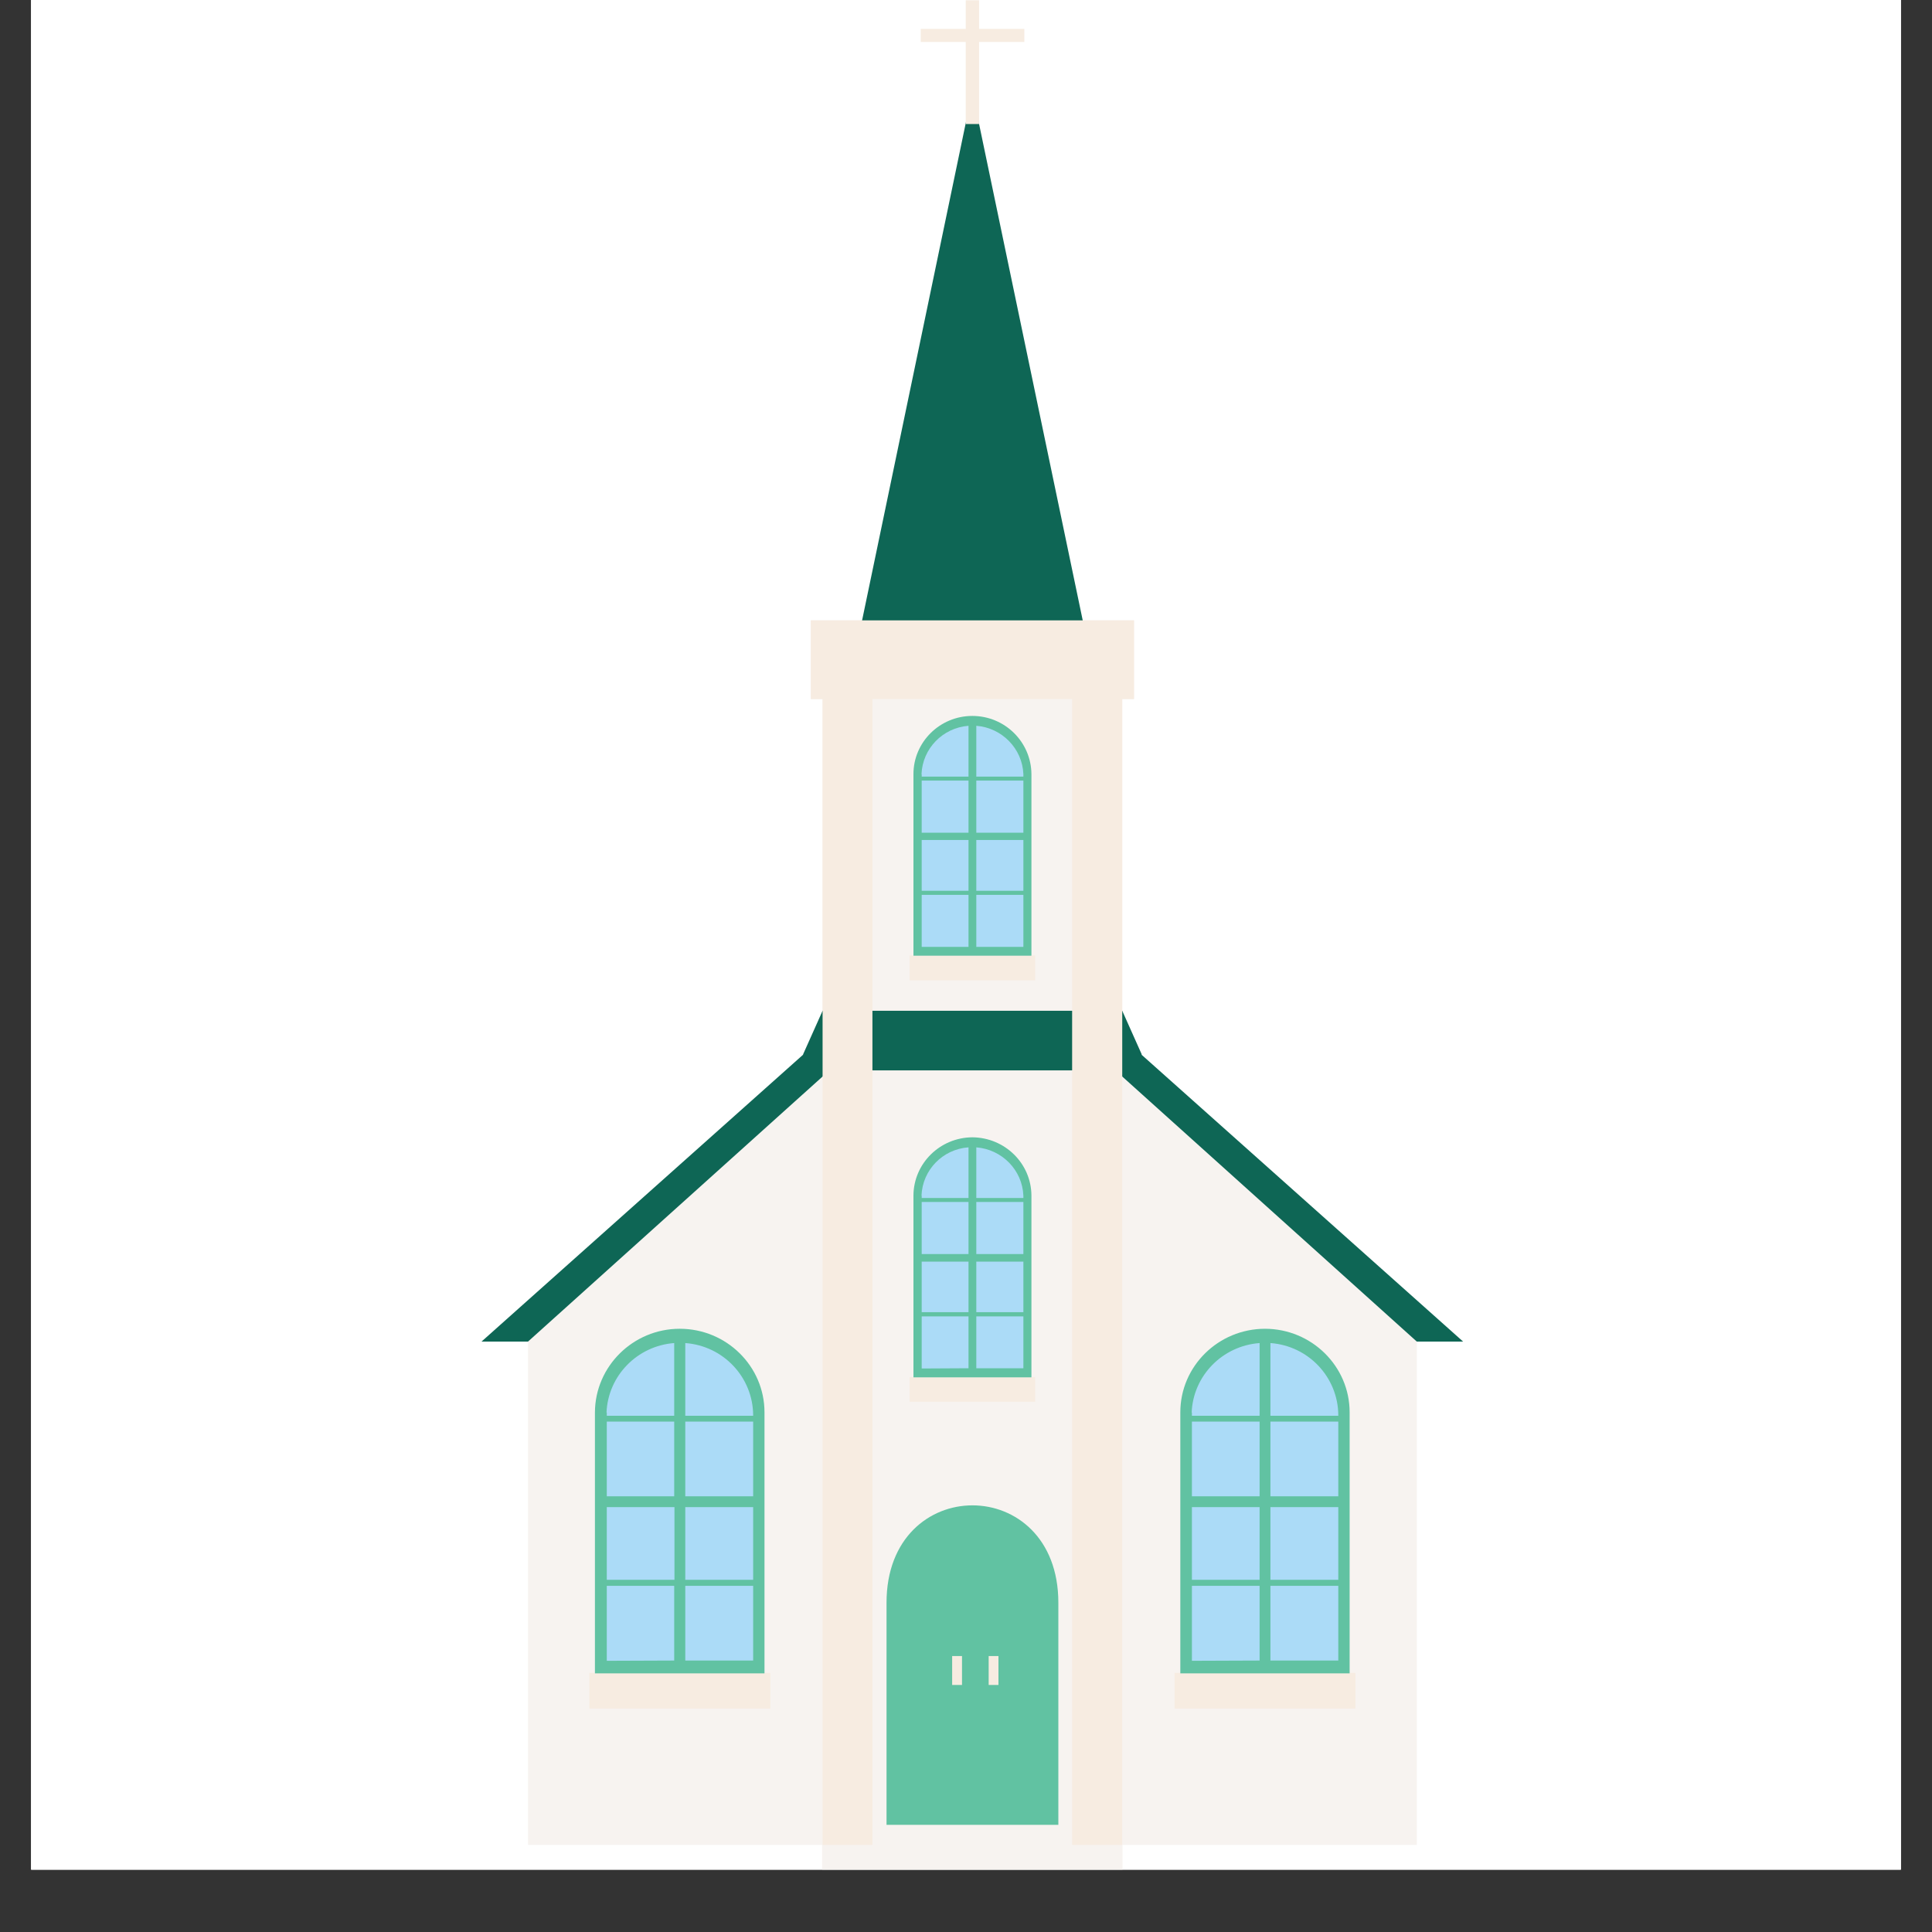 <svg xmlns="http://www.w3.org/2000/svg" xmlns:xlink="http://www.w3.org/1999/xlink" width="40" zoomAndPan="magnify" viewBox="0 0 30 30" height="40" preserveAspectRatio="xMidYMid meet" version="1.0"><rect x="0" y="0" width="30" height="30" fill="#333333" stroke="none"/><defs><clipPath id="id1"><path d="M 0.484 0 L 29.516 0 L 29.516 29.031 L 0.484 29.031 Z M 0.484 0 " clip-rule="nonzero"/></clipPath><clipPath id="id2"><path d="M 8 9 L 22 9 L 22 29.031 L 8 29.031 Z M 8 9 " clip-rule="nonzero"/></clipPath><clipPath id="id3"><path d="M 7.477 1 L 22.719 1 L 22.719 21 L 7.477 21 Z M 7.477 1 " clip-rule="nonzero"/></clipPath></defs><g clip-path="url(#id1)"><path fill="#ffffff" d="M 0.484 0 L 29.516 0 L 29.516 36.289 L 0.484 36.289 Z M 0.484 0 " fill-opacity="1" fill-rule="nonzero"/><path fill="#ffffff" d="M 0.484 0 L 29.516 0 L 29.516 29.031 L 0.484 29.031 Z M 0.484 0 " fill-opacity="1" fill-rule="nonzero"/><path fill="#ffffff" d="M 0.484 0 L 29.516 0 L 29.516 29.031 L 0.484 29.031 Z M 0.484 0 " fill-opacity="1" fill-rule="nonzero"/></g><g clip-path="url(#id2)"><path fill="#f7f3f0" d="M 17.426 16.719 L 17.426 10.855 L 17.609 10.855 L 17.609 9.633 L 12.59 9.633 L 12.59 10.855 L 12.773 10.855 L 12.773 16.719 L 8.199 20.832 L 8.199 28.648 L 12.766 28.648 L 12.766 28.645 L 12.773 28.645 L 12.773 28.648 L 12.766 28.648 L 12.766 29.031 L 17.43 29.031 L 17.43 28.648 L 17.426 28.648 L 17.426 28.645 L 17.43 28.645 L 17.43 28.648 L 22 28.648 L 22 20.832 Z M 14.938 26.164 L 14.785 26.164 L 14.785 25.715 L 14.938 25.715 Z M 15.504 26.164 L 15.352 26.164 L 15.352 25.715 L 15.504 25.715 Z M 15.504 26.164 " fill-opacity="1" fill-rule="evenodd"/></g><path fill="#abdbf7" d="M 14.418 11.465 L 15.094 11.203 L 15.758 11.434 L 15.961 11.965 L 15.961 14.77 L 14.238 14.77 L 14.238 11.957 Z M 14.238 18.5 L 14.238 21.316 L 15.961 21.316 L 15.961 18.512 L 15.758 17.977 L 15.094 17.746 L 14.418 18.008 Z M 9.316 21.84 L 9.316 25.887 L 11.793 25.887 L 11.793 21.852 L 11.504 21.086 L 10.551 20.754 L 9.574 21.129 Z M 18.402 21.84 L 18.402 25.887 L 20.879 25.887 L 20.879 21.852 L 20.59 21.086 L 19.637 20.754 L 18.66 21.129 Z M 18.402 21.84 " fill-opacity="1" fill-rule="evenodd"/><path fill="#f7ece1" d="M 14.125 14.836 L 16.074 14.836 L 16.074 15.223 L 14.125 15.223 Z M 14.125 21.766 L 16.074 21.766 L 16.074 21.383 L 14.125 21.383 Z M 9.152 26.531 L 11.961 26.531 L 11.961 25.977 L 9.152 25.977 Z M 18.238 26.531 L 21.047 26.531 L 21.047 25.977 L 18.238 25.977 Z M 18.238 26.531 " fill-opacity="1" fill-rule="evenodd"/><path fill="#61c2a2" d="M 13.766 28.336 L 13.766 24.887 C 13.766 22.871 16.434 22.871 16.434 24.887 L 16.434 28.336 Z M 15.891 12.02 L 15.891 12.059 L 15.891 12.051 C 15.891 12.039 15.891 12.031 15.891 12.02 Z M 15.098 11.117 C 14.594 11.117 14.184 11.523 14.184 12.02 L 14.184 14.84 L 16.016 14.84 L 16.016 12.02 C 16.012 11.523 15.605 11.117 15.098 11.117 Z M 15.039 14.703 L 14.312 14.703 L 14.312 13.895 L 15.039 13.895 Z M 15.039 13.832 L 14.312 13.832 L 14.312 13.043 L 15.039 13.043 Z M 15.039 12.93 L 14.312 12.93 L 14.312 12.121 L 15.039 12.121 Z M 15.039 12.059 L 14.312 12.059 L 14.312 12.023 L 14.309 12.023 C 14.324 11.625 14.637 11.301 15.039 11.27 Z M 15.891 14.703 L 15.16 14.703 L 15.16 13.895 L 15.891 13.895 Z M 15.891 13.832 L 15.16 13.832 L 15.16 13.043 L 15.891 13.043 Z M 15.891 12.93 L 15.16 12.93 L 15.16 12.121 L 15.891 12.121 Z M 15.891 12.059 L 15.16 12.059 L 15.16 11.27 C 15.559 11.301 15.875 11.625 15.891 12.02 C 15.891 12.031 15.891 12.039 15.891 12.051 Z M 15.891 18.594 L 15.891 18.602 L 15.891 18.566 C 15.891 18.574 15.891 18.586 15.891 18.594 Z M 14.312 18.566 L 14.312 18.602 L 14.309 18.602 L 14.309 18.594 C 14.309 18.586 14.309 18.574 14.309 18.566 Z M 15.098 17.66 C 14.594 17.664 14.188 18.066 14.184 18.562 L 14.184 21.387 L 16.016 21.387 L 16.016 18.562 C 16.012 18.066 15.605 17.664 15.098 17.66 Z M 15.039 21.246 L 14.312 21.25 L 14.312 20.441 L 15.039 20.441 Z M 15.039 20.375 L 14.312 20.375 L 14.312 19.59 L 15.039 19.59 Z M 15.039 19.473 L 14.312 19.473 L 14.312 18.664 L 15.039 18.664 Z M 15.039 18.602 L 14.309 18.602 L 14.309 18.594 C 14.309 18.586 14.309 18.574 14.309 18.566 C 14.324 18.168 14.637 17.844 15.039 17.816 Z M 15.891 21.246 L 15.16 21.246 L 15.16 20.441 L 15.891 20.441 Z M 15.891 20.375 L 15.16 20.375 L 15.16 19.59 L 15.891 19.59 Z M 15.891 19.473 L 15.16 19.473 L 15.16 18.664 L 15.891 18.664 Z M 15.891 18.602 L 15.16 18.602 L 15.16 17.816 C 15.559 17.848 15.875 18.168 15.891 18.566 C 15.891 18.574 15.891 18.586 15.891 18.594 Z M 15.16 17.73 L 15.16 17.816 C 15.141 17.816 15.121 17.812 15.098 17.812 C 15.078 17.812 15.059 17.816 15.039 17.816 L 15.039 17.73 Z M 15.16 17.73 L 15.16 17.816 C 15.141 17.816 15.121 17.812 15.098 17.812 C 15.078 17.812 15.059 17.816 15.039 17.816 L 15.039 17.73 Z M 9.422 21.934 L 9.422 21.984 L 9.418 21.984 L 9.418 21.973 C 9.418 21.961 9.418 21.945 9.418 21.934 Z M 10.555 20.633 C 9.832 20.633 9.242 21.215 9.238 21.93 L 9.238 25.984 L 11.871 25.984 L 11.871 21.93 C 11.871 21.215 11.281 20.633 10.555 20.633 Z M 10.473 23.402 L 10.473 24.531 L 9.422 24.531 L 9.422 23.402 Z M 9.422 23.234 L 9.422 22.074 L 10.469 22.074 L 10.469 23.234 Z M 9.418 21.973 C 9.418 21.961 9.418 21.945 9.418 21.934 C 9.441 21.363 9.895 20.898 10.469 20.855 L 10.469 21.984 L 9.418 21.984 Z M 9.422 24.625 L 10.469 24.625 L 10.469 25.785 L 9.422 25.789 Z M 11.695 25.785 L 10.641 25.785 L 10.641 24.625 L 11.695 24.625 Z M 11.695 24.531 L 10.641 24.531 L 10.641 23.402 L 11.695 23.402 Z M 11.695 23.234 L 10.641 23.234 L 10.641 22.074 L 11.695 22.074 Z M 11.695 21.984 L 10.641 21.984 L 10.641 20.855 C 11.234 20.898 11.691 21.387 11.695 21.973 Z M 19.645 20.633 C 18.918 20.633 18.328 21.215 18.328 21.93 L 18.328 25.984 L 20.957 25.984 L 20.957 21.93 C 20.957 21.215 20.367 20.633 19.641 20.633 Z M 19.559 25.785 L 18.508 25.789 L 18.508 24.625 L 19.559 24.625 Z M 19.559 24.531 L 18.508 24.531 L 18.508 23.402 L 19.559 23.402 Z M 19.559 23.234 L 18.508 23.234 L 18.508 22.074 L 19.559 22.074 Z M 19.559 21.984 L 18.508 21.984 L 18.508 21.934 L 18.504 21.934 C 18.527 21.363 18.98 20.898 19.559 20.855 Z M 20.781 25.785 L 19.727 25.785 L 19.727 24.625 L 20.781 24.625 Z M 20.781 24.531 L 19.727 24.531 L 19.727 23.402 L 20.781 23.402 Z M 20.781 23.234 L 19.727 23.234 L 19.727 22.074 L 20.781 22.074 Z M 20.781 21.984 L 19.727 21.984 L 19.727 20.855 C 20.32 20.898 20.777 21.387 20.781 21.973 Z M 20.781 21.984 " fill-opacity="1" fill-rule="nonzero"/><g clip-path="url(#id3)"><path fill="#0e6655" d="M 22.719 20.832 L 22 20.832 L 17.32 16.621 L 12.879 16.621 L 8.199 20.832 L 7.477 20.832 L 12.473 16.375 L 12.469 16.375 L 12.773 15.695 L 17.426 15.695 L 17.73 16.375 L 17.723 16.375 Z M 16.828 9.707 L 15.098 1.422 L 13.371 9.707 Z M 16.828 9.707 " fill-opacity="1" fill-rule="evenodd"/></g><path fill="#f7ece1" d="M 14.938 26.164 L 14.785 26.164 L 14.785 25.715 L 14.938 25.715 Z M 15.504 25.715 L 15.352 25.715 L 15.352 26.164 L 15.504 26.164 Z M 15.504 25.715 " fill-opacity="1" fill-rule="evenodd"/><path fill="#f7ece1" d="M 12.773 9.762 L 13.547 9.762 L 13.547 28.648 L 12.773 28.648 Z M 16.648 9.762 L 17.426 9.762 L 17.426 28.648 L 16.648 28.648 Z M 16.648 9.762 " fill-opacity="1" fill-rule="evenodd"/><path fill="#f7ece1" d="M 12.59 9.633 L 17.609 9.633 L 17.609 10.855 L 12.59 10.855 Z M 12.59 9.633 " fill-opacity="1" fill-rule="nonzero"/><path fill="#f7ece1" d="M 14.996 0.004 L 15.203 0.004 L 15.203 1.926 L 14.996 1.926 Z M 14.996 0.004 " fill-opacity="1" fill-rule="nonzero"/><path fill="#f7ece1" d="M 14.297 0.449 L 15.906 0.449 L 15.906 0.652 L 14.297 0.652 Z M 14.297 0.449 " fill-opacity="1" fill-rule="nonzero"/></svg>